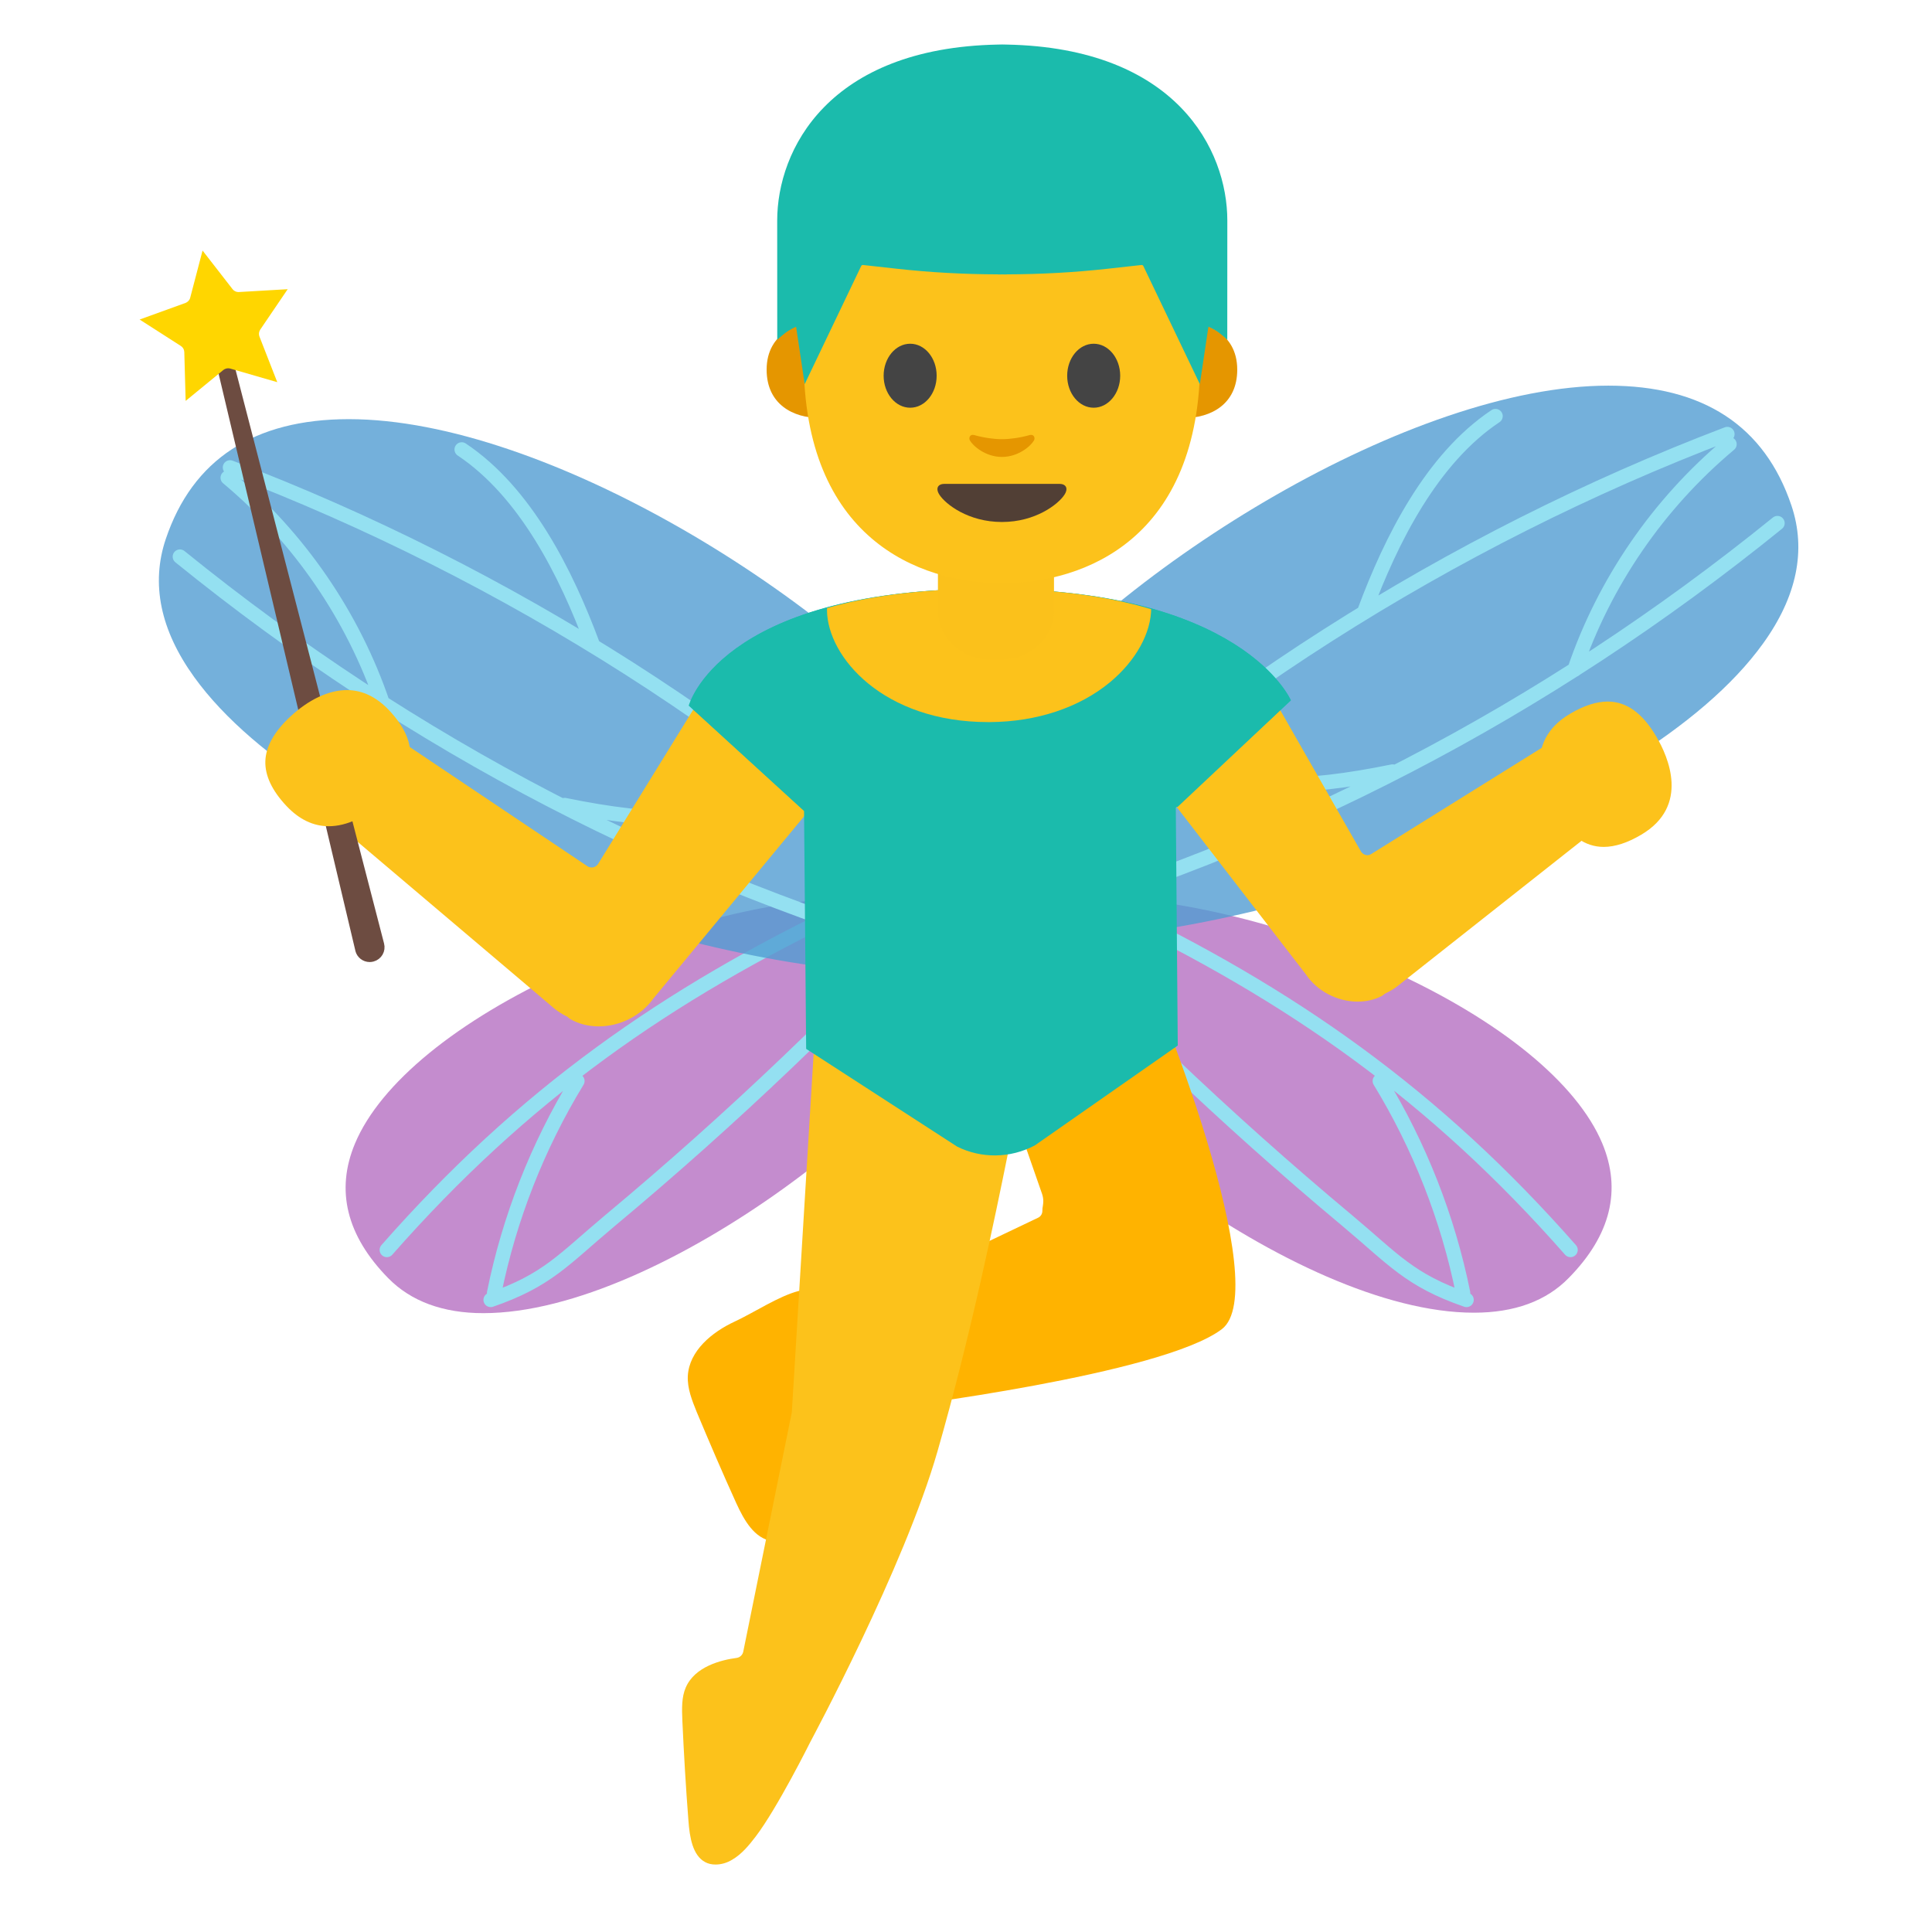<?xml version="1.0" encoding="UTF-8" standalone="no"?>
<!DOCTYPE svg PUBLIC "-//W3C//DTD SVG 1.1//EN" "http://www.w3.org/Graphics/SVG/1.1/DTD/svg11.dtd">
<svg width="100%" height="100%" viewBox="0 0 128 128" version="1.1" xmlns="http://www.w3.org/2000/svg" xmlns:xlink="http://www.w3.org/1999/xlink" xml:space="preserve" xmlns:serif="http://www.serif.com/" style="fill-rule:evenodd;clip-rule:evenodd;stroke-linecap:round;stroke-linejoin:round;stroke-miterlimit:10;">
    <path d="M32.02,87C29.34,87 27.22,86.21 25.72,84.68C22.96,81.87 22.22,78.86 23.52,75.76C25.19,71.77 30.29,67.6 37.51,64.32C44.15,61.3 51.79,59.43 57.44,59.43C60.63,59.43 63.06,60.02 64.47,61.13C64.8,61.39 65.82,62.21 64.96,64.65C62.26,72.42 43.85,87 32.02,87C32.03,87 32.03,87 32.02,87Z" style="fill:rgb(181,111,193);fill-opacity:0.8;fill-rule:nonzero;"/>
    <g>
        <path d="M25.63,82.81C34.6,72.61 44.07,65.91 56.34,60.08C56.62,59.95 56.94,59.75 56.92,59.44C56.91,59.13 56.28,59.15 56.41,59.43M32.51,86.12C36.28,84.82 37.35,83.43 40.41,80.87C48.47,74.15 56.07,66.89 63.17,59.16L62.68,59.5M32.74,85.66C33.74,80.71 35.62,75.93 38.25,71.62" style="fill:none;fill-rule:nonzero;stroke:rgb(148,224,241);stroke-width:0.96;"/>
    </g>
    <path d="M59.96,64.45C46.98,64.45 20.9,56.03 12.86,44.85C10.62,41.74 9.99,38.67 10.98,35.72C12.75,30.45 16.83,27.77 23.11,27.77C36.13,27.77 55.33,39.64 63.79,50.26C67.3,54.67 68.81,58.53 68.15,61.43C67.71,63.38 64.8,64.45 59.96,64.45Z" style="fill:rgb(82,156,210);fill-opacity:0.8;fill-rule:nonzero;"/>
    <g>
        <path d="M15.24,30.97C33.5,37.92 51.06,49 64.68,62.67M11.92,36.88C27.3,49.34 44.57,58.36 63.85,63.79M30.59,29.78C34.82,32.6 37.51,37.98 39.26,42.69M15.09,31.65C19.81,35.6 23.39,40.82 25.35,46.59M37.41,53.34C43.38,54.56 47.78,54.66 53.03,52.73" style="fill:none;fill-rule:nonzero;stroke:rgb(148,224,241);stroke-width:0.96;"/>
    </g>
    <path d="M97.65,86.97C85.82,86.97 67.42,72.4 64.71,64.63C63.86,62.19 64.87,61.39 65.2,61.12C66.6,60.01 69.03,59.42 72.23,59.42C77.89,59.42 85.52,61.29 92.16,64.31C99.38,67.59 104.48,71.76 106.15,75.74C107.45,78.84 106.71,81.84 103.95,84.65C102.45,86.2 100.33,86.97 97.65,86.97Z" style="fill:rgb(181,111,193);fill-opacity:0.8;fill-rule:nonzero;"/>
    <g>
        <path d="M104.05,82.81C95.08,72.61 85.61,65.91 73.34,60.08C73.06,59.95 72.74,59.75 72.76,59.44C72.77,59.13 73.4,59.15 73.27,59.43M97.16,86.12C93.39,84.82 92.32,83.43 89.26,80.87C81.203,74.143 73.6,66.89 66.5,59.16L66.99,59.5M96.93,85.66C95.93,80.71 94.05,75.93 91.42,71.62" style="fill:none;fill-rule:nonzero;stroke:rgb(148,224,241);stroke-width:0.96;"/>
    </g>
    <path d="M69.71,62.23C64.87,62.23 61.96,61.16 61.52,59.21C60.86,56.31 62.36,52.44 65.88,48.04C74.34,37.42 93.54,25.55 106.56,25.55C112.84,25.55 116.92,28.22 118.69,33.5C119.68,36.45 119.05,39.52 116.81,42.63C108.77,53.82 82.7,62.23 69.71,62.23Z" style="fill:rgb(82,156,210);fill-opacity:0.8;fill-rule:nonzero;"/>
    <g>
        <path d="M114.44,28.76C96.17,35.71 78.61,46.78 64.99,60.46M117.76,34.66C102.38,47.12 85.11,56.13 65.83,61.57M99.08,27.57C94.85,30.39 92.16,35.77 90.41,40.48M114.58,29.43C109.86,33.38 106.28,38.6 104.32,44.37M92.26,51.12C86.29,52.34 81.89,52.44 76.64,50.51" style="fill:none;fill-rule:nonzero;stroke:rgb(148,224,241);stroke-width:0.96;"/>
    </g>
    <path d="M48.67,87.56C47.16,88.26 45.66,89.5 45.57,91.16C45.53,91.99 45.85,92.78 46.16,93.55C47.01,95.58 47.88,97.61 48.79,99.61C49.29,100.7 49.98,101.94 51.16,102.1C51.95,102.21 52.75,101.78 53.26,101.16C53.77,100.54 54.05,99.77 54.29,99C55.39,95.44 55.8,91.67 55.5,87.95C55.12,83.23 51.29,86.34 48.67,87.56Z" style="fill:rgb(255,179,0);fill-rule:nonzero;"/>
    <g>
        <path d="M56.34,93.76C55.04,93.76 54.14,93.3 53.72,92.43C53.09,91.11 53.65,89.06 55.14,87.18L68.77,80.68C68.95,80.6 69.06,80.42 69.06,80.22C69.06,80.09 69.07,80 69.09,79.91C69.12,79.7 69.16,79.47 69.04,79.1L65.8,69.8L73.96,60.11C77.25,66.7 84.35,85.48 80.95,88.06C76.97,91.08 59.08,93.27 58.9,93.29C57.89,93.62 57.06,93.76 56.34,93.76Z" style="fill:rgb(255,179,0);fill-rule:nonzero;"/>
    </g>
    <g>
        <path d="M89.94,66.36C88.6,66.36 87.26,65.66 86.53,64.57L76.14,51.11L83.62,44.95L90.16,56.4C90.251,56.553 90.412,56.651 90.59,56.66C90.68,56.66 90.77,56.63 90.85,56.58L103.23,48.87C103.56,48.65 103.98,48.55 104.49,48.55C104.56,48.55 104.63,48.55 104.7,48.56C105.87,48.62 106.92,49.35 107.45,50.46C107.97,51.55 107.87,52.75 107.19,53.67C107,53.93 106.79,54.14 106.56,54.3L92.54,65.37C92.33,65.53 92.09,65.67 91.82,65.8C91.78,65.82 91.75,65.84 91.72,65.86C91.62,65.94 91.55,65.99 91.54,65.99C91.08,66.23 90.53,66.36 89.94,66.36Z" style="fill:rgb(252,194,27);fill-rule:nonzero;"/>
    </g>
    <g>
        <path d="M39.66,68C38.98,68 38.32,67.83 37.77,67.51C37.77,67.51 37.7,67.46 37.61,67.38C37.583,67.351 37.548,67.33 37.51,67.32C37.236,67.185 36.978,67.021 36.74,66.83L22.13,54.45C21.87,54.25 21.65,54.01 21.45,53.73C20.75,52.71 20.69,51.41 21.29,50.24C21.9,49.05 23.07,48.3 24.34,48.28L24.35,48.28C25.05,48.28 25.55,48.41 25.92,48.67L38.92,57.39C39,57.45 39.1,57.47 39.2,57.47C39.24,57.47 39.27,57.47 39.31,57.46C39.444,57.43 39.559,57.347 39.63,57.23L47.08,45.15L54.93,52.08L43.29,66.15C42.47,67.3 41.08,68 39.66,68Z" style="fill:rgb(252,194,27);fill-rule:nonzero;"/>
    </g>
    <g>
        <path d="M47.41,123.53C47.15,123.53 46.92,123.48 46.72,123.37C45.89,122.93 45.69,121.73 45.61,120.62C45.44,118.44 45.31,116.23 45.21,114.04C45.17,113.16 45.16,112.44 45.43,111.81C46.03,110.4 47.81,109.97 48.81,109.84C49.02,109.81 49.19,109.65 49.24,109.44L52.46,93.57L53.94,69.25L64.5,60.78C64.83,62.39 65.25,63.98 65.66,65.52C66.42,68.4 67.14,71.12 67.33,73.91C67.2,74.31 67.05,75.06 66.77,76.46C65.98,80.36 64.32,88.48 62.11,96.16C59.9,103.86 53.74,115.3 53.68,115.42C53.65,115.48 51.5,119.79 50.07,121.67C49.65,122.22 49.15,122.84 48.51,123.21C48.17,123.42 47.78,123.53 47.41,123.53Z" style="fill:rgb(252,194,27);fill-rule:nonzero;"/>
    </g>
    <g>
        <path d="M85.5,46.4C85.5,46.4 82.29,38.86 64.95,39.01C47.61,39.16 45.63,46.75 45.63,46.75L53.27,53.73L53.41,69.49L63.42,75.97C64.21,76.36 65.08,76.56 65.96,76.55C66.87,76.54 67.77,76.31 68.57,75.88L78.03,69.27L77.9,53.51L85.5,46.4Z" style="fill:rgb(27,187,172);fill-rule:nonzero;"/>
    </g>
    <g>
        <path d="M85.53,46.4C85.53,46.4 82.32,38.86 64.98,39.01C47.64,39.16 45.66,46.75 45.66,46.75L53.24,53.67L78.02,53.46L85.53,46.4Z" style="fill:rgb(27,187,172);fill-rule:nonzero;"/>
    </g>
    <g>
        <g>
            <clipPath id="_clip1">
                <path d="M84.51,46.41C84.51,46.41 82.33,38.86 64.98,39.01C47.64,39.16 46.69,46.74 46.69,46.74L53.24,53.67L78.02,53.46L84.51,46.41Z"/>
            </clipPath>
            <g clip-path="url(#_clip1)">
                <path d="M65.46,47.84C58.54,47.84 54.82,43.54 54.79,40.43C54.76,37.2 59.56,34.54 65.48,34.49L65.65,34.49C71.48,34.49 76.24,37.07 76.27,40.25C76.28,41.92 75.26,43.77 73.54,45.2C71.51,46.88 68.69,47.82 65.6,47.84L65.46,47.84Z" style="fill:rgb(252,194,27);fill-rule:nonzero;"/>
            </g>
        </g>
    </g>
    <g>
        <path d="M65.59,43.69C63.69,43.69 62.14,42.22 62.14,40.41L62.14,36.3L69.83,36.3L69.83,40.41C69.83,42.22 68.28,43.69 66.38,43.69L65.59,43.69Z" style="fill:rgb(251,193,27);fill-rule:nonzero;"/>
    </g>
    <g>
        <path d="M14.35,22.03L14.44,21.99L24.96,62.63C25.03,62.89 24.88,63.15 24.62,63.22C24.578,63.232 24.535,63.238 24.492,63.238C24.275,63.238 24.084,63.09 24.03,62.88L24.03,62.87L14.35,22.03Z" style="fill:rgb(109,76,65);fill-rule:nonzero;stroke:rgb(109,76,65);stroke-width:1;stroke-linecap:butt;stroke-linejoin:miter;"/>
        <path d="M12.21,23.32C12.204,23.157 12.118,23.007 11.98,22.92L9.25,21.17L12.29,20.07C12.44,20.01 12.56,19.89 12.6,19.73L13.42,16.6L15.41,19.16C15.5,19.28 15.65,19.35 15.8,19.35L19.06,19.16L17.24,21.84C17.15,21.98 17.13,22.15 17.19,22.3L18.37,25.32L15.26,24.42C15.21,24.41 15.17,24.4 15.12,24.4C15.01,24.4 14.89,24.44 14.8,24.51L12.3,26.56L12.21,23.32Z" style="fill:rgb(255,214,0);fill-rule:nonzero;"/>
    </g>
    <g>
        <path d="M21.78,54.74C20.76,54.74 19.82,54.29 18.98,53.4C18.02,52.38 17.55,51.38 17.58,50.43C17.61,49.47 18.16,48.48 19.22,47.49C20.44,46.35 21.78,45.72 22.98,45.72C24,45.72 24.94,46.17 25.78,47.06C26.74,48.08 27.21,49.08 27.18,50.03C27.15,50.99 26.6,51.98 25.54,52.97C24.31,54.11 22.98,54.74 21.78,54.74Z" style="fill:rgb(252,194,27);fill-rule:nonzero;"/>
    </g>
    <g>
        <path d="M106.25,56.11C105,56.11 103.94,55.35 103.02,53.78C102.24,52.46 100.79,49.2 104.02,47.29C104.93,46.75 105.77,46.48 106.51,46.48C107.76,46.48 108.82,47.24 109.74,48.81C110.52,50.13 111.97,53.39 108.74,55.3C107.83,55.84 106.99,56.11 106.25,56.11Z" style="fill:rgb(252,194,27);fill-rule:nonzero;"/>
    </g>
    <g transform="matrix(0.307,0,0,0.307,46.733,1.197)">
        <path d="M106.91,66.04C106.91,66.04 114.78,67.4 114.78,75.88C114.78,83.36 109.04,86.31 103.3,86.31L103.3,66.04L106.91,66.04ZM21.09,66.04C21.09,66.04 13.22,67.4 13.22,75.88C13.22,83.36 18.96,86.31 24.7,86.31L24.7,66.04L21.09,66.04Z" style="fill:rgb(229,150,0);fill-rule:nonzero;"/>
    </g>
    <g transform="matrix(0.307,0,0,0.307,46.733,1.197)">
        <path d="M64,10.55C30.09,10.55 21.22,36.84 21.22,73.77C21.22,112.06 45.83,121.96 64,121.96C81.9,121.96 106.78,112.34 106.78,73.77C106.78,36.83 97.91,10.55 64,10.55Z" style="fill:rgb(252,194,27);fill-rule:nonzero;"/>
    </g>
    <g transform="matrix(0.307,0,0,0.307,46.733,1.197)">
        <path d="M49.91,77.19C49.91,81 47.36,84.09 44.2,84.09C41.04,84.09 38.47,81 38.47,77.19C38.47,73.37 41.04,70.28 44.2,70.28C47.36,70.28 49.91,73.37 49.91,77.19M78.08,77.19C78.08,81 80.64,84.09 83.8,84.09C86.95,84.09 89.52,81 89.52,77.19C89.52,73.37 86.95,70.28 83.8,70.28C80.64,70.28 78.08,73.37 78.08,77.19" style="fill:rgb(68,68,68);fill-rule:nonzero;"/>
    </g>
    <g transform="matrix(0.307,0,0,0.307,46.733,1.197)">
        <path d="M69.98,89.99C67.87,90.59 65.69,90.88 64,90.88C62.31,90.88 60.13,90.59 58.02,89.99C57.12,89.73 56.77,90.59 57.09,91.16C57.76,92.34 60.45,94.71 64,94.71C67.55,94.71 70.24,92.34 70.91,91.16C71.24,90.59 70.88,89.74 69.98,89.99Z" style="fill:rgb(229,150,0);fill-rule:nonzero;"/>
    </g>
    <g transform="matrix(0.307,0,0,0.307,46.733,1.197)">
        <path d="M65.02,5.72C65.02,5.72 64.36,5.7 64.07,5.7C63.78,5.7 63.12,5.72 63.12,5.72C26.53,6.43 15.5,28.44 15.5,43.71C15.5,58.55 15.51,69.45 15.51,69.45C15.51,69.45 16.09,68.85 17.17,68.01C18.32,67.12 19.58,66.62 19.58,66.62L21.43,79L33.62,53.52C33.69,53.36 33.86,53.27 34.03,53.29L41.26,54.09C48.52,54.9 55.82,55.29 63.12,55.31L63.12,55.33C63.44,55.33 63.75,55.32 64.07,55.32C64.39,55.32 64.7,55.33 65.02,55.33L65.02,55.31C72.32,55.29 79.61,54.9 86.88,54.09L94.11,53.29C94.28,53.27 94.45,53.36 94.52,53.52L106.71,79L108.56,66.61C108.56,66.61 109.83,67.11 110.97,68C112.05,68.84 112.63,69.44 112.63,69.44C112.63,69.44 112.64,58.54 112.64,43.7C112.65,28.44 101.62,6.43 65.02,5.72Z" style="fill:rgb(27,187,172);fill-rule:nonzero;"/>
    </g>
    <g transform="matrix(0.307,0,0,0.307,46.733,1.197)">
        <path d="M76.38,100.52L51.62,100.52C50.2,100.52 49.59,101.47 50.53,102.9C51.84,104.9 56.72,108.75 64,108.75C71.28,108.75 76.16,104.9 77.47,102.9C78.41,101.47 77.8,100.52 76.38,100.52Z" style="fill:rgb(81,63,53);fill-rule:nonzero;"/>
    </g>
</svg>
